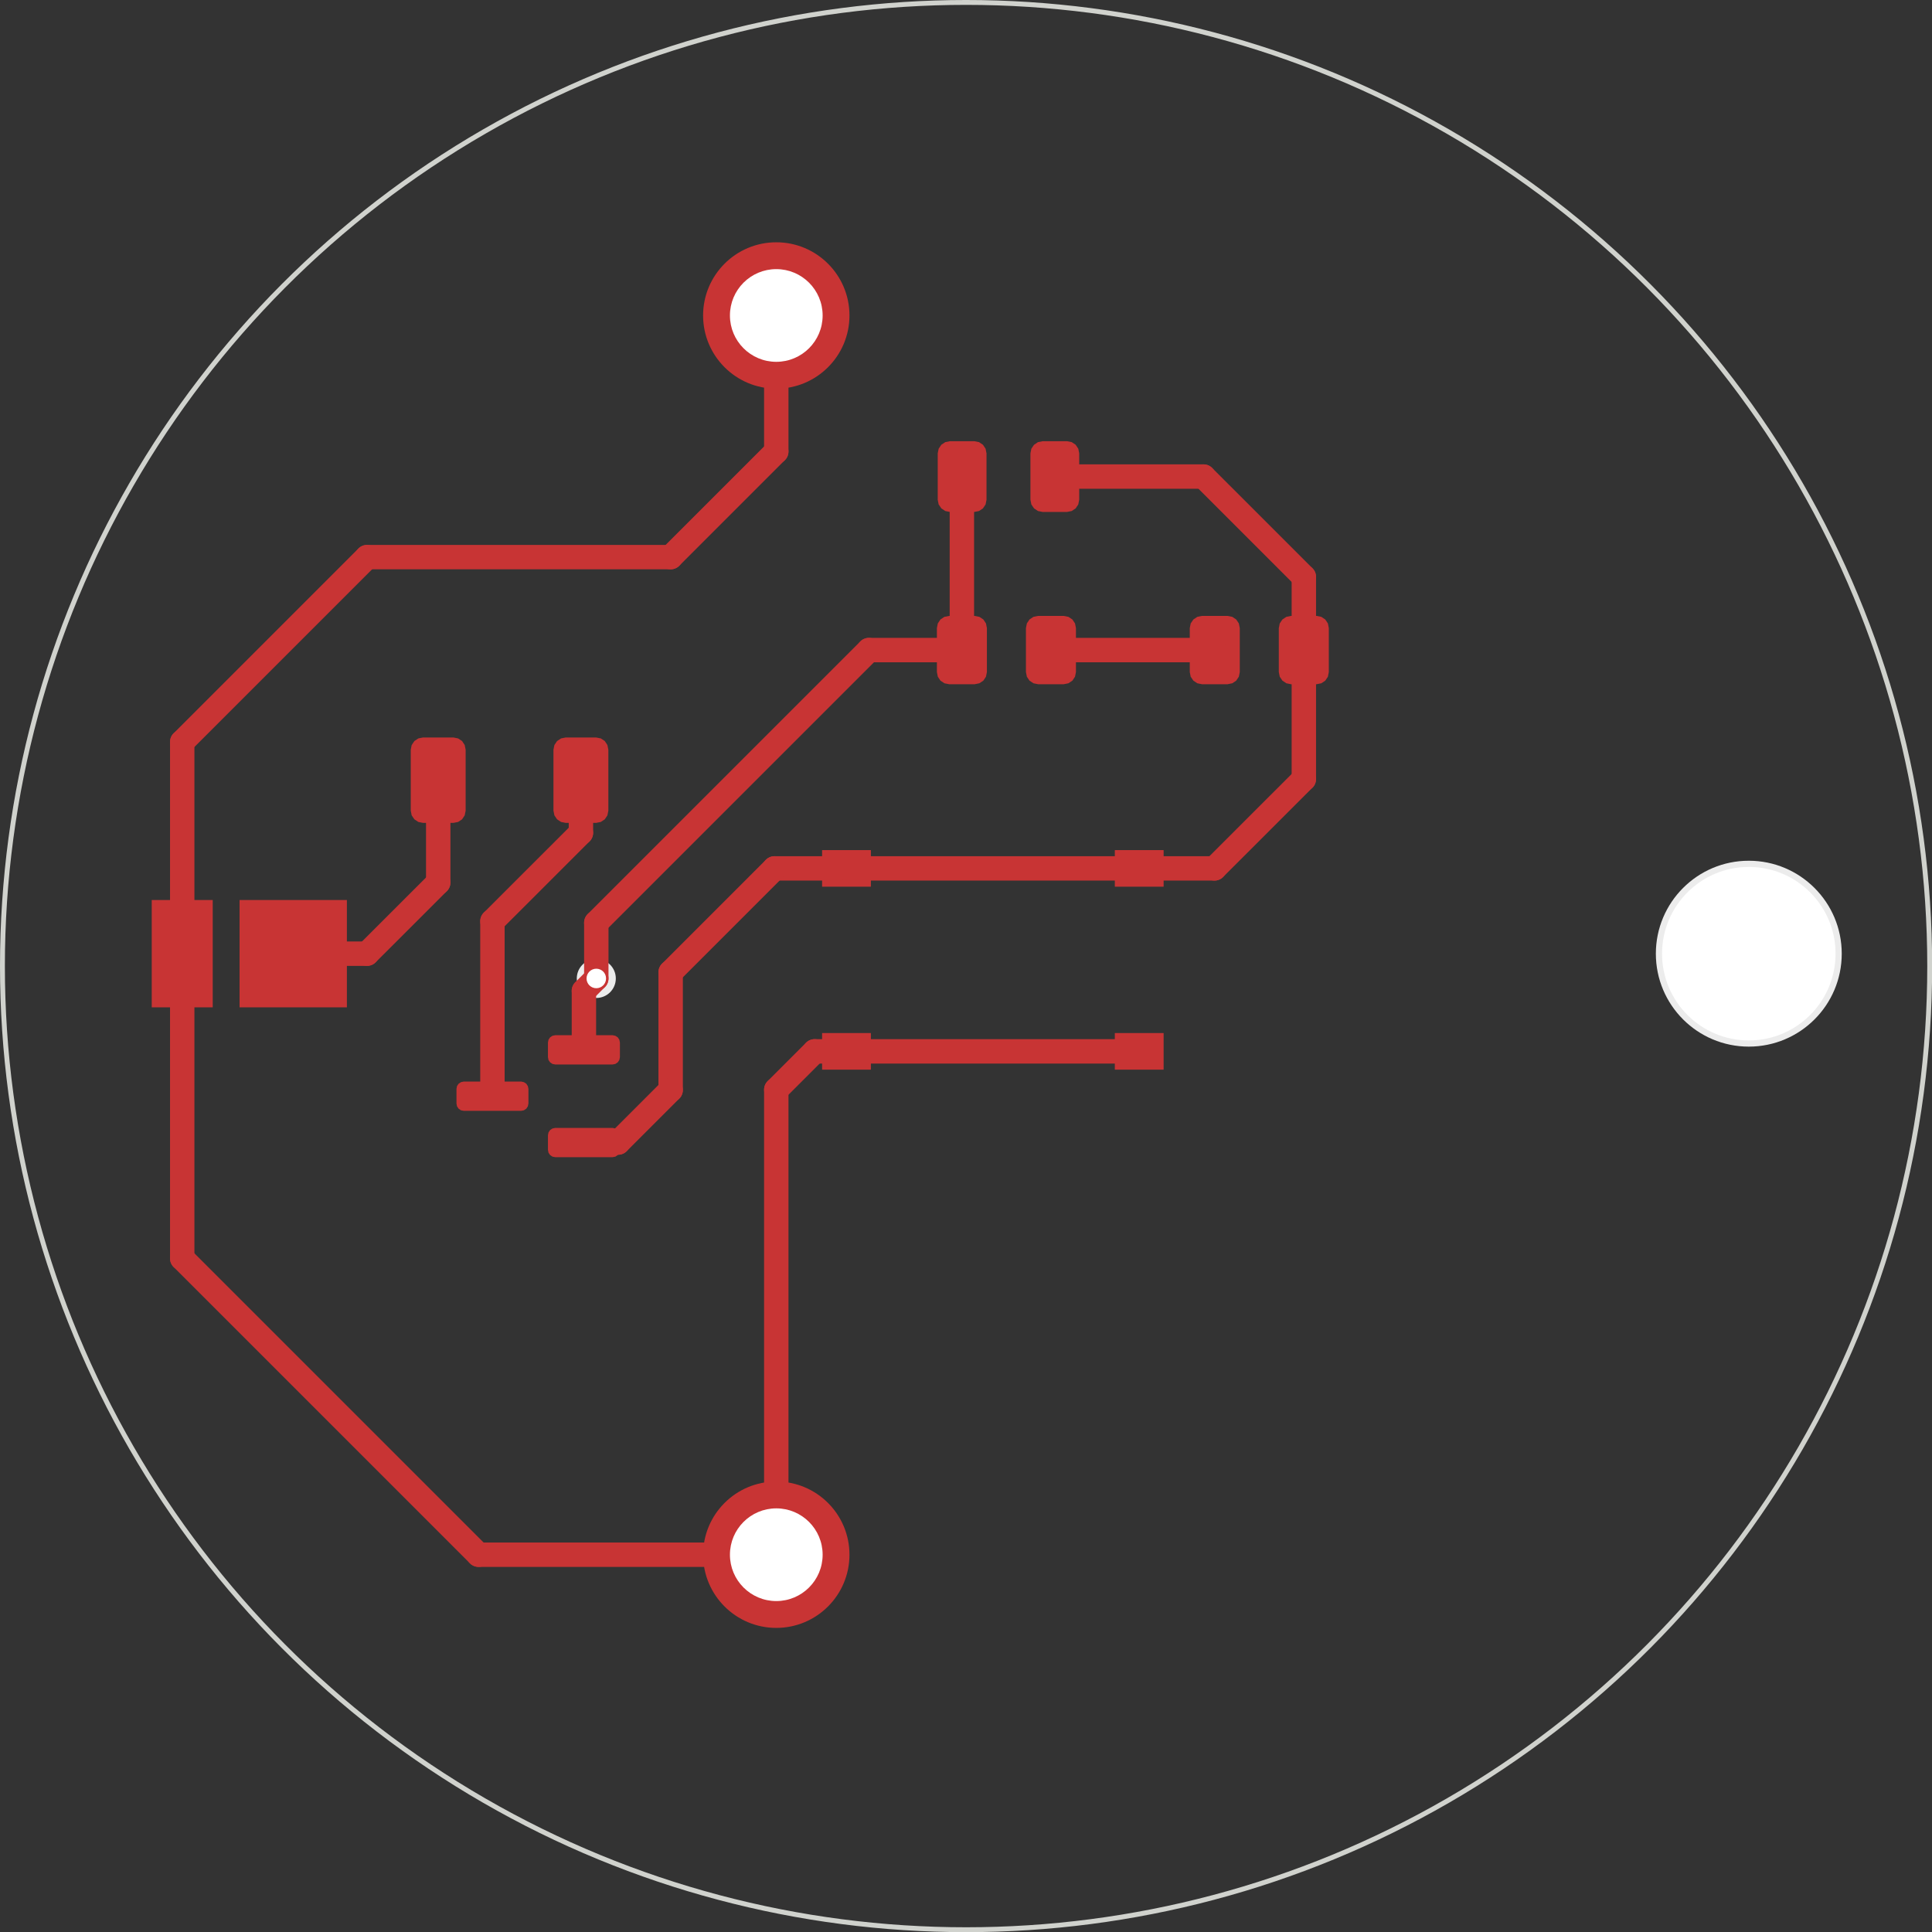 <?xml version="1.0" standalone="no"?>
 <!DOCTYPE svg PUBLIC "-//W3C//DTD SVG 1.1//EN" 
 "http://www.w3.org/Graphics/SVG/1.1/DTD/svg11.dtd"> 
<svg
  xmlns:svg="http://www.w3.org/2000/svg"
  xmlns="http://www.w3.org/2000/svg"
  xmlns:xlink="http://www.w3.org/1999/xlink"
  version="1.1"
  width="39.599mm" height="39.599mm" viewBox="0 0 39.599 39.599">
<rect x="0" y="0" width="39.599" height="39.599" fill="#333333" stroke="none"/>
<title>SVG Image created as DelaySw-F_Cu.svg date 2024/01/30 17:09:30 </title>
  <desc>Image generated by PCBNEW </desc>
<g style="fill:#000000; fill-opacity:1;stroke:#000000; stroke-opacity:1;
stroke-linecap:round; stroke-linejoin:round;"
 transform="translate(0 0) scale(1 1)">
</g>
<g style="fill:#000000; fill-opacity:0.0; 
stroke:#000000; stroke-width:0; stroke-opacity:1; 
stroke-linecap:round; stroke-linejoin:round;">
<g >
</g>
<g style="fill:#C83434; fill-opacity:0.0; 
stroke:#C83434; stroke-width:0; stroke-opacity:1; 
stroke-linecap:round; stroke-linejoin:round;">
</g>
<g style="fill:#C83434; fill-opacity:0.0; 
stroke:#C83434; stroke-width:0; stroke-opacity:1; 
stroke-linecap:round; stroke-linejoin:round;">
</g>
<g style="fill:#C83434; fill-opacity:1; 
stroke:#C83434; stroke-width:0; stroke-opacity:1; 
stroke-linecap:round; stroke-linejoin:round;">
<path style="fill:#C83434; fill-opacity:1; 
stroke:#C83434; stroke-width:0; stroke-opacity:1; 
stroke-linecap:round; stroke-linejoin:round;fill-rule:evenodd;"
d="M 22.12,10.243
22.101,10.339
22.047,10.42
21.966,10.474
21.87,10.493
21.37,10.493
21.275,10.474
21.194,10.42
21.139,10.339
21.12,10.243
21.12,9.293
21.139,9.197
21.194,9.116
21.275,9.062
21.37,9.043
21.87,9.043
21.966,9.062
22.047,9.116
22.101,9.197
22.12,9.293
Z" /> 
<path style="fill:#C83434; fill-opacity:1; 
stroke:#C83434; stroke-width:0; stroke-opacity:1; 
stroke-linecap:round; stroke-linejoin:round;fill-rule:evenodd;"
d="M 20.22,10.243
20.201,10.339
20.147,10.42
20.066,10.474
19.97,10.493
19.47,10.493
19.375,10.474
19.294,10.42
19.239,10.339
19.22,10.243
19.22,9.293
19.239,9.197
19.294,9.116
19.375,9.062
19.47,9.043
19.97,9.043
20.066,9.062
20.147,9.116
20.201,9.197
20.22,9.293
Z" /> 
</g>
<g >
</g>
<g style="fill:#C83434; fill-opacity:1; 
stroke:#C83434; stroke-width:0; stroke-opacity:1; 
stroke-linecap:round; stroke-linejoin:round;">
<path style="fill:#C83434; fill-opacity:1; 
stroke:#C83434; stroke-width:0; stroke-opacity:1; 
stroke-linecap:round; stroke-linejoin:round;fill-rule:evenodd;"
d="M 12.706,23.568
12.694,23.626
12.662,23.674
12.613,23.707
12.556,23.718
11.381,23.718
11.323,23.707
11.275,23.674
11.242,23.626
11.231,23.568
11.231,23.268
11.242,23.211
11.275,23.162
11.323,23.13
11.381,23.118
12.556,23.118
12.613,23.13
12.662,23.162
12.694,23.211
12.706,23.268
Z" /> 
<path style="fill:#C83434; fill-opacity:1; 
stroke:#C83434; stroke-width:0; stroke-opacity:1; 
stroke-linecap:round; stroke-linejoin:round;fill-rule:evenodd;"
d="M 12.706,21.668
12.694,21.726
12.662,21.774
12.613,21.807
12.556,21.818
11.381,21.818
11.323,21.807
11.275,21.774
11.242,21.726
11.231,21.668
11.231,21.368
11.242,21.311
11.275,21.262
11.323,21.23
11.381,21.218
12.556,21.218
12.613,21.23
12.662,21.262
12.694,21.311
12.706,21.368
Z" /> 
<path style="fill:#C83434; fill-opacity:1; 
stroke:#C83434; stroke-width:0; stroke-opacity:1; 
stroke-linecap:round; stroke-linejoin:round;fill-rule:evenodd;"
d="M 10.831,22.618
10.819,22.676
10.787,22.724
10.738,22.757
10.681,22.768
9.506,22.768
9.448,22.757
9.4,22.724
9.367,22.676
9.356,22.618
9.356,22.318
9.367,22.261
9.4,22.212
9.448,22.18
9.506,22.168
10.681,22.168
10.738,22.18
10.787,22.212
10.819,22.261
10.831,22.318
Z" /> 
</g>
<g >
</g>
<g style="fill:#C83434; fill-opacity:1; 
stroke:#C83434; stroke-width:0; stroke-opacity:1; 
stroke-linecap:round; stroke-linejoin:round;">
<path style="fill:#C83434; fill-opacity:1; 
stroke:#C83434; stroke-width:0; stroke-opacity:1; 
stroke-linecap:round; stroke-linejoin:round;fill-rule:evenodd;"
d="M 8.419,15.366
8.438,15.271
8.493,15.189
8.574,15.135
8.669,15.116
9.294,15.116
9.39,15.135
9.471,15.189
9.525,15.271
9.544,15.366
9.544,16.616
9.525,16.712
9.471,16.793
9.39,16.847
9.294,16.866
8.669,16.866
8.574,16.847
8.493,16.793
8.438,16.712
8.419,16.616
Z" /> 
<path style="fill:#C83434; fill-opacity:1; 
stroke:#C83434; stroke-width:0; stroke-opacity:1; 
stroke-linecap:round; stroke-linejoin:round;fill-rule:evenodd;"
d="M 11.344,15.366
11.363,15.271
11.418,15.189
11.499,15.135
11.594,15.116
12.219,15.116
12.315,15.135
12.396,15.189
12.45,15.271
12.469,15.366
12.469,16.616
12.45,16.712
12.396,16.793
12.315,16.847
12.219,16.866
11.594,16.866
11.499,16.847
11.418,16.793
11.363,16.712
11.344,16.616
Z" /> 
</g>
<g >
</g>
<g style="fill:#C83434; fill-opacity:1; 
stroke:#C83434; stroke-width:0; stroke-opacity:1; 
stroke-linecap:round; stroke-linejoin:round;">
<path style="fill:#C83434; fill-opacity:1; 
stroke:#C83434; stroke-width:0; stroke-opacity:1; 
stroke-linecap:round; stroke-linejoin:round;fill-rule:evenodd;"
d="M 7.11,18.447
7.11,20.647
4.91,20.647
4.91,18.447
Z" /> 
<path style="fill:#C83434; fill-opacity:1; 
stroke:#C83434; stroke-width:0; stroke-opacity:1; 
stroke-linecap:round; stroke-linejoin:round;fill-rule:evenodd;"
d="M 4.36,18.447
4.36,20.647
3.11,20.647
3.11,18.447
Z" /> 
</g>
<g >
</g>
<g style="fill:#C83434; fill-opacity:1; 
stroke:#C83434; stroke-width:0; stroke-opacity:1; 
stroke-linecap:round; stroke-linejoin:round;">
<path style="fill:#C83434; fill-opacity:1; 
stroke:#C83434; stroke-width:0; stroke-opacity:1; 
stroke-linecap:round; stroke-linejoin:round;fill-rule:evenodd;"
d="M 27.236,13.774
27.217,13.87
27.163,13.951
27.082,14.005
26.986,14.024
26.461,14.024
26.366,14.005
26.285,13.951
26.23,13.87
26.211,13.774
26.211,12.874
26.23,12.778
26.285,12.697
26.366,12.643
26.461,12.624
26.986,12.624
27.082,12.643
27.163,12.697
27.217,12.778
27.236,12.874
Z" /> 
<path style="fill:#C83434; fill-opacity:1; 
stroke:#C83434; stroke-width:0; stroke-opacity:1; 
stroke-linecap:round; stroke-linejoin:round;fill-rule:evenodd;"
d="M 25.411,13.774
25.392,13.87
25.338,13.951
25.257,14.005
25.161,14.024
24.636,14.024
24.541,14.005
24.46,13.951
24.405,13.87
24.386,13.774
24.386,12.874
24.405,12.778
24.46,12.697
24.541,12.643
24.636,12.624
25.161,12.624
25.257,12.643
25.338,12.697
25.392,12.778
25.411,12.874
Z" /> 
</g>
<g >
</g>
<g style="fill:#C83434; fill-opacity:1; 
stroke:#C83434; stroke-width:0; stroke-opacity:1; 
stroke-linecap:round; stroke-linejoin:round;">
<path style="fill:#C83434; fill-opacity:1; 
stroke:#C83434; stroke-width:0; stroke-opacity:1; 
stroke-linecap:round; stroke-linejoin:round;fill-rule:evenodd;"
d="M 23.85,21.174
23.85,21.924
22.85,21.924
22.85,21.174
Z" /> 
<path style="fill:#C83434; fill-opacity:1; 
stroke:#C83434; stroke-width:0; stroke-opacity:1; 
stroke-linecap:round; stroke-linejoin:round;fill-rule:evenodd;"
d="M 17.85,21.174
17.85,21.924
16.85,21.924
16.85,21.174
Z" /> 
<path style="fill:#C83434; fill-opacity:1; 
stroke:#C83434; stroke-width:0; stroke-opacity:1; 
stroke-linecap:round; stroke-linejoin:round;fill-rule:evenodd;"
d="M 23.85,17.424
23.85,18.174
22.85,18.174
22.85,17.424
Z" /> 
<path style="fill:#C83434; fill-opacity:1; 
stroke:#C83434; stroke-width:0; stroke-opacity:1; 
stroke-linecap:round; stroke-linejoin:round;fill-rule:evenodd;"
d="M 17.85,17.424
17.85,18.174
16.85,18.174
16.85,17.424
Z" /> 
</g>
<g >
</g>
<g style="fill:#C83434; fill-opacity:1; 
stroke:#C83434; stroke-width:0; stroke-opacity:1; 
stroke-linecap:round; stroke-linejoin:round;">
<path style="fill:#C83434; fill-opacity:1; 
stroke:#C83434; stroke-width:0; stroke-opacity:1; 
stroke-linecap:round; stroke-linejoin:round;fill-rule:evenodd;"
d="M 22.053,13.774
22.034,13.87
21.98,13.951
21.898,14.005
21.803,14.024
21.278,14.024
21.182,14.005
21.101,13.951
21.047,13.87
21.028,13.774
21.028,12.874
21.047,12.778
21.101,12.697
21.182,12.643
21.278,12.624
21.803,12.624
21.898,12.643
21.98,12.697
22.034,12.778
22.053,12.874
Z" /> 
<path style="fill:#C83434; fill-opacity:1; 
stroke:#C83434; stroke-width:0; stroke-opacity:1; 
stroke-linecap:round; stroke-linejoin:round;fill-rule:evenodd;"
d="M 20.228,13.774
20.209,13.87
20.155,13.951
20.073,14.005
19.978,14.024
19.453,14.024
19.357,14.005
19.276,13.951
19.222,13.87
19.203,13.774
19.203,12.874
19.222,12.778
19.276,12.697
19.357,12.643
19.453,12.624
19.978,12.624
20.073,12.643
20.155,12.697
20.209,12.778
20.228,12.874
Z" /> 
</g>
<g >
</g>
<g style="fill:#C83434; fill-opacity:1; 
stroke:#C83434; stroke-width:0; stroke-opacity:1; 
stroke-linecap:round; stroke-linejoin:round;">
<circle cx="15.911" cy="31.866" r="1.5" /> 
</g>
<g style="fill:#C83434; fill-opacity:1; 
stroke:#C83434; stroke-width:0.021; stroke-opacity:1; 
stroke-linecap:round; stroke-linejoin:round;">
</g>
<g style="fill:#C83434; fill-opacity:1; 
stroke:#C83434; stroke-width:0; stroke-opacity:1; 
stroke-linecap:round; stroke-linejoin:round;">
<circle cx="15.911" cy="6.466" r="1.5" /> 
</g>
<g style="fill:#C83434; fill-opacity:1; 
stroke:#C83434; stroke-width:0.021; stroke-opacity:1; 
stroke-linecap:round; stroke-linejoin:round;">
</g>
<g >
</g>
<g style="fill:#ECECEC; fill-opacity:1; 
stroke:#ECECEC; stroke-width:0.021; stroke-opacity:1; 
stroke-linecap:round; stroke-linejoin:round;">
</g>
<g style="fill:#ECECEC; fill-opacity:1; 
stroke:#ECECEC; stroke-width:0; stroke-opacity:1; 
stroke-linecap:round; stroke-linejoin:round;">
<circle cx="35.844" cy="19.547" r="1.905" /> 
</g>
<g style="fill:#ECECEC; fill-opacity:1; 
stroke:#ECECEC; stroke-width:0.021; stroke-opacity:1; 
stroke-linecap:round; stroke-linejoin:round;">
</g>
<g style="fill:#ECECEC; fill-opacity:1; 
stroke:#ECECEC; stroke-width:0; stroke-opacity:1; 
stroke-linecap:round; stroke-linejoin:round;">
<circle cx="12.222" cy="20.055" r="0.4" /> 
</g>
<g style="fill:#ECECEC; fill-opacity:1; 
stroke:#ECECEC; stroke-width:0.021; stroke-opacity:1; 
stroke-linecap:round; stroke-linejoin:round;">
</g>
<g >
</g>
<g style="fill:#C83434; fill-opacity:1; 
stroke:#C83434; stroke-width:0.021; stroke-opacity:1; 
stroke-linecap:round; stroke-linejoin:round;">
</g>
<g style="fill:#C83434; fill-opacity:1; 
stroke:#C83434; stroke-width:0.5; stroke-opacity:1; 
stroke-linecap:round; stroke-linejoin:round;">
</g>
<g style="fill:#C83434; fill-opacity:0.0; 
stroke:#C83434; stroke-width:0.5; stroke-opacity:1; 
stroke-linecap:round; stroke-linejoin:round;">
<path d="M23.35 17.799
L24.892 17.799
" />
<path d="M24.668 9.768
L26.724 11.824
" />
<path d="M24.892 17.799
L26.724 15.968
" />
<path d="M21.62 9.768
L24.668 9.768
" />
<path d="M11.968 23.418
L12.669 23.418
" />
<path d="M13.746 22.341
L13.746 19.928
" />
<path d="M12.669 23.418
L13.746 22.341
" />
<path d="M15.875 17.799
L17.35 17.799
" />
<path d="M26.724 15.968
L26.724 13.324
" />
<path d="M26.724 11.824
L26.724 13.324
" />
<path d="M13.746 19.928
L15.875 17.799
" />
<path d="M17.35 17.799
L23.35 17.799
" />
<path d="M17.81 13.324
L19.715 13.324
" />
<path d="M11.968 21.518
L11.968 20.309
" />
<path d="M11.968 20.309
L12.222 20.055
" />
<path d="M12.222 18.912
L17.81 13.324
" />
<path d="M19.715 9.773
L19.72 9.768
" />
<path d="M12.222 20.055
L12.222 18.912
" />
<path d="M19.715 13.324
L19.715 9.773
" />
<path d="M7.523 19.547
L8.982 18.089
" />
<path d="M8.982 18.089
L8.982 15.991
" />
<path d="M6.01 19.547
L7.523 19.547
" />
<path d="M3.735 15.207
L7.523 11.419
" />
<path d="M15.911 9.254
L15.911 6.466
" />
<path d="M13.746 11.419
L15.911 9.254
" />
<path d="M9.809 31.866
L15.911 31.866
" />
<path d="M15.911 22.335
L16.697 21.549
" />
<path d="M15.911 31.866
L15.911 22.335
" />
<path d="M3.735 19.547
L3.735 15.207
" />
<path d="M3.735 25.792
L9.809 31.866
" />
<path d="M3.735 19.547
L3.735 25.792
" />
<path d="M17.35 21.549
L23.35 21.549
" />
<path d="M16.697 21.549
L17.35 21.549
" />
<path d="M7.523 11.419
L13.746 11.419
" />
<path d="M10.093 18.882
L11.907 17.069
" />
<path d="M10.093 22.468
L10.093 18.882
" />
<path d="M11.907 17.069
L11.907 15.991
" />
<path d="M21.54 13.324
L24.899 13.324
" />
</g>
<g >
</g>
</g>
<g style="fill:#FFFFFF; fill-opacity:0.0; 
stroke:#FFFFFF; stroke-width:0.5; stroke-opacity:1; 
stroke-linecap:round; stroke-linejoin:round;">
</g>
<g style="fill:#FFFFFF; fill-opacity:1; 
stroke:#FFFFFF; stroke-width:0; stroke-opacity:1; 
stroke-linecap:round; stroke-linejoin:round;">
<circle cx="35.844" cy="19.547" r="1.778" /> 
</g>
<g style="fill:#FFFFFF; fill-opacity:1; 
stroke:#FFFFFF; stroke-width:0.021; stroke-opacity:1; 
stroke-linecap:round; stroke-linejoin:round;">
</g>
<g style="fill:#FFFFFF; fill-opacity:1; 
stroke:#FFFFFF; stroke-width:0; stroke-opacity:1; 
stroke-linecap:round; stroke-linejoin:round;">
<circle cx="12.222" cy="20.055" r="0.2" /> 
</g>
<g style="fill:#FFFFFF; fill-opacity:1; 
stroke:#FFFFFF; stroke-width:0.021; stroke-opacity:1; 
stroke-linecap:round; stroke-linejoin:round;">
</g>
<g style="fill:#FFFFFF; fill-opacity:1; 
stroke:#FFFFFF; stroke-width:0; stroke-opacity:1; 
stroke-linecap:round; stroke-linejoin:round;">
<circle cx="15.911" cy="31.866" r="0.95" /> 
</g>
<g style="fill:#FFFFFF; fill-opacity:1; 
stroke:#FFFFFF; stroke-width:0.021; stroke-opacity:1; 
stroke-linecap:round; stroke-linejoin:round;">
</g>
<g style="fill:#FFFFFF; fill-opacity:1; 
stroke:#FFFFFF; stroke-width:0; stroke-opacity:1; 
stroke-linecap:round; stroke-linejoin:round;">
<circle cx="15.911" cy="6.466" r="0.95" /> 
</g>
<g style="fill:#FFFFFF; fill-opacity:1; 
stroke:#FFFFFF; stroke-width:0.021; stroke-opacity:1; 
stroke-linecap:round; stroke-linejoin:round;">
</g>
<g style="fill:#000000; fill-opacity:1; 
stroke:#000000; stroke-width:0.021; stroke-opacity:1; 
stroke-linecap:round; stroke-linejoin:round;">
</g>
<g style="fill:#D0D2CD; fill-opacity:1; 
stroke:#D0D2CD; stroke-width:0.021; stroke-opacity:1; 
stroke-linecap:round; stroke-linejoin:round;">
</g>
<g style="fill:#D0D2CD; fill-opacity:0.0; 
stroke:#D0D2CD; stroke-width:0.1; stroke-opacity:1; 
stroke-linecap:round; stroke-linejoin:round;">
<circle cx="19.801" cy="19.801" r="19.751" /> 
<g >
</g>
<g >
</g>
<g >
</g>
<g >
</g>
<g >
</g>
<g >
</g>
<g >
</g>
<g >
</g>
<g >
</g>
<g >
</g>
<g >
</g>
</g> 
</svg>
